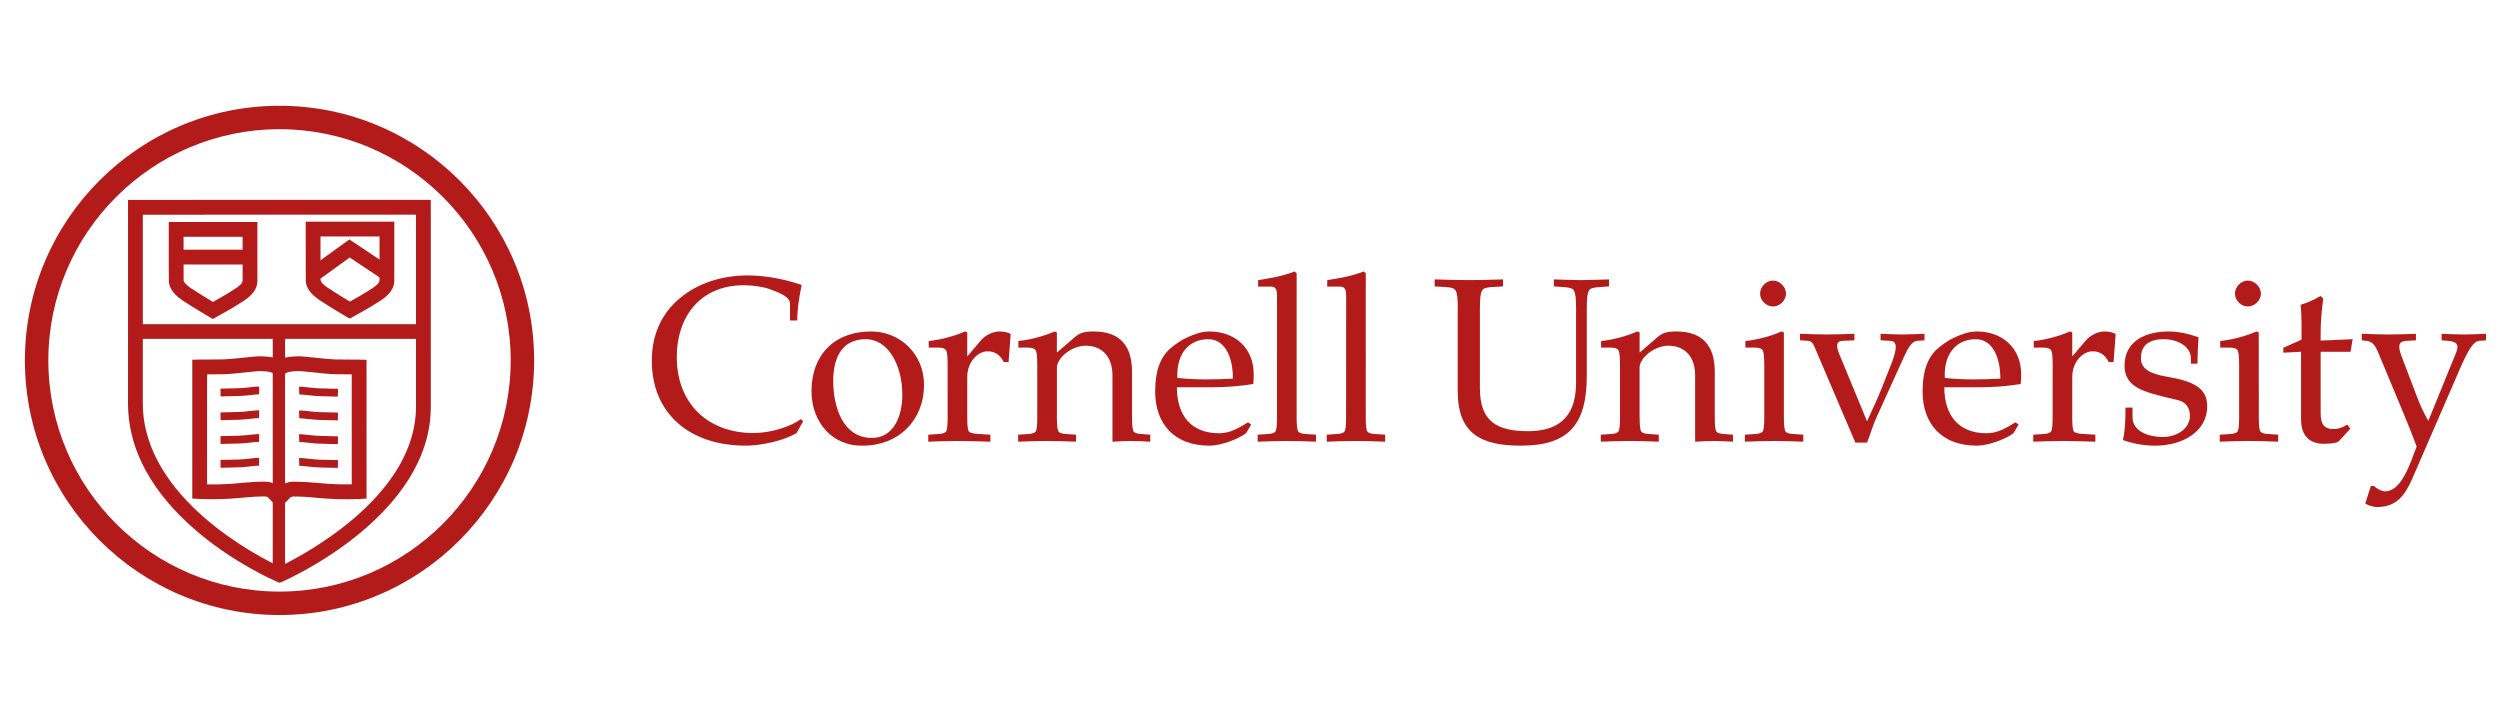 <svg version="1.1" xmlns="http://www.w3.org/2000/svg" xmlns:xlink="http://www.w3.org/1999/xlink" x="0px" y="0px"
	 width="162px" height="46px" xml:space="preserve">
<g>
	<path fill="#B31B1B" d="M51.618,28.061c-0.878,0.53-2.376,0.816-3.299,0.816c-3.63,0-6.082-2.073-6.082-5.507
		c0-1.739,0.68-3.117,1.846-4.07c1.133-0.938,2.677-1.453,4.372-1.453c1.408,0,2.77,0.364,3.495,0.621
		c-0.151,0.71-0.287,1.512-0.287,2.299h-0.469v-1.089c0-0.424-0.605-0.681-1.301-0.938c-0.484-0.167-1.135-0.257-1.695-0.257
		c-2.845,0-4.343,2.072-4.343,4.645c0,2.995,1.982,4.932,4.979,4.932c1.089,0,2.375-0.393,3.071-0.907l0.136,0.149L51.618,28.061z"
		/>
	<path fill="#B31B1B" d="M52.585,25.336c0-2.269,1.421-3.856,3.857-3.856c1.937,0,3.435,1.512,3.435,3.447
		c0,2.316-1.649,3.95-3.964,3.95C54.007,28.938,52.585,27.425,52.585,25.336z M53.992,24.687c0,1.588,0.576,3.691,2.512,3.691
		c1.377,0,1.967-1.377,1.967-2.783c0-1.952-0.923-3.616-2.375-3.616C54.492,21.979,53.992,23.279,53.992,24.687z"/>
	<path fill="#B31B1B" d="M61.406,23.627c0-0.484-0.029-0.817-0.105-0.938c-0.092-0.121-0.243-0.166-0.561-0.166h-0.559v-0.424
		c0.892-0.09,1.8-0.377,2.36-0.62l0.136,0.06v1.528h0.031l0.817-0.968c0.363-0.438,0.877-0.62,1.269-0.62
		c0.258,0,0.577,0.076,0.697,0.166l-0.136,1.815h-0.317c-0.167-0.364-0.484-0.696-1.029-0.696c-0.667,0-1.332,0.696-1.332,1.665
		v2.602c0,0.408,0.016,0.71,0.077,0.878c0.059,0.136,0.287,0.196,0.635,0.211l0.787,0.047v0.454
		c-0.787-0.017-1.392-0.046-2.134-0.046c-0.741,0-1.346,0.029-1.89,0.046v-0.453l0.695-0.047c0.257-0.015,0.424-0.076,0.484-0.211
		c0.061-0.169,0.076-0.47,0.076-0.879L61.406,23.627L61.406,23.627z"/>
	<path fill="#B31B1B" d="M68.487,27.031c0,0.408,0.015,0.71,0.075,0.878c0.061,0.136,0.228,0.196,0.484,0.211l0.681,0.047v0.454
		c-0.529-0.017-1.134-0.046-1.875-0.046c-0.742,0-1.347,0.029-1.876,0.046v-0.453l0.68-0.047c0.257-0.015,0.423-0.076,0.484-0.211
		c0.06-0.169,0.075-0.47,0.075-0.879v-3.404c0-0.483-0.03-0.816-0.106-0.937c-0.09-0.122-0.242-0.167-0.561-0.167h-0.559v-0.424
		c0.893-0.09,1.8-0.377,2.36-0.62l0.136,0.06v1.285h0.03l1.12-0.967c0.333-0.288,0.621-0.378,1.225-0.378
		c1.772,0,2.497,0.983,2.497,2.632v2.92c0,0.408,0.015,0.71,0.076,0.878c0.061,0.136,0.228,0.196,0.484,0.211l0.621,0.047v0.454
		c-0.378-0.017-0.817-0.046-1.24-0.046c-0.424,0-0.864,0.029-1.211,0.046v-4.297c0-1.257-0.71-1.922-1.739-1.922
		c-0.923,0-1.861,0.802-1.861,1.421v3.208H68.487z"/>
	<path fill="#B31B1B" d="M81.24,24.249c0,0.21,0,0.422-0.029,0.634c-0.909,0.15-1.831,0.212-2.739,0.212h-2.209
		c0,1.77,0.877,2.98,2.738,2.98c0.727,0,1.302-0.363,1.876-0.711l0.197,0.151l-0.304,0.513c-0.105,0.183-1.391,0.849-2.42,0.849
		c-2.284,0-3.495-1.452-3.495-3.495c0-1.468,0.393-2.346,1.089-2.89c0.288-0.227,0.604-0.454,0.938-0.605
		c0.529-0.242,0.968-0.408,1.482-0.408C80.015,21.479,81.24,22.539,81.24,24.249z M76.293,24.489c1.241,0.138,2.512,0.106,3.6,0.045
		c0-1.405-0.513-2.555-1.604-2.555C77.125,21.979,76.216,22.84,76.293,24.489z"/>
	<path fill="#B31B1B" d="M82.753,19.194c0-0.348-0.045-0.621-0.379-0.621h-0.847V18.15c0.803-0.121,1.604-0.257,2.36-0.56
		l0.135,0.121v9.32c0,0.408,0.017,0.71,0.076,0.878c0.062,0.136,0.228,0.196,0.484,0.211l0.696,0.047v0.454
		c-0.546-0.017-1.15-0.046-1.892-0.046c-0.742,0-1.346,0.029-1.892,0.046v-0.453l0.697-0.047c0.256-0.015,0.424-0.076,0.484-0.211
		c0.06-0.169,0.075-0.47,0.075-0.879V19.194z"/>
	<path fill="#B31B1B" d="M87.231,19.194c0-0.348-0.046-0.621-0.378-0.621h-0.848V18.15c0.802-0.121,1.604-0.257,2.359-0.56
		l0.137,0.121v9.32c0,0.408,0.015,0.71,0.075,0.878c0.06,0.136,0.226,0.196,0.483,0.211l0.696,0.047v0.454
		c-0.544-0.017-1.149-0.046-1.893-0.046c-0.738,0-1.346,0.029-1.89,0.046v-0.453l0.696-0.047c0.257-0.015,0.425-0.076,0.484-0.211
		c0.062-0.169,0.075-0.47,0.075-0.879L87.231,19.194L87.231,19.194z"/>
	<path fill="#B31B1B" d="M94.463,19.965c0-0.574-0.029-0.968-0.137-1.134c-0.091-0.151-0.272-0.212-0.635-0.227l-0.726-0.045v-0.454
		c0.786,0.031,1.497,0.045,2.235,0.045c0.699,0,1.41-0.015,2.195-0.045v0.454l-0.724,0.045c-0.364,0.015-0.547,0.076-0.637,0.227
		c-0.106,0.166-0.136,0.56-0.136,1.134v5.205c0,2.148,1.118,2.771,3.116,2.771c1.634,0,3.115-0.621,3.115-3.133v-4.842
		c0-0.574-0.03-0.968-0.136-1.134c-0.09-0.151-0.27-0.198-0.636-0.227l-0.664-0.045l-0.001-0.454
		c0.604,0.016,1.211,0.045,1.756,0.045c0.604,0,1.148-0.03,1.817-0.045v0.454l-0.669,0.045c-0.363,0.029-0.543,0.076-0.634,0.227
		c-0.107,0.166-0.138,0.56-0.138,1.134v4.374c0,3.236-1.225,4.538-4.28,4.538c-2.572,0-4.085-0.771-4.085-3.54V19.965L94.463,19.965
		z"/>
	<path fill="#B31B1B" d="M106.249,27.031c0,0.408,0.016,0.71,0.075,0.878c0.06,0.136,0.227,0.196,0.482,0.211l0.683,0.047v0.454
		c-0.53-0.017-1.135-0.046-1.876-0.046c-0.742,0-1.349,0.029-1.878,0.046v-0.453l0.682-0.047c0.257-0.015,0.424-0.076,0.484-0.211
		c0.06-0.169,0.076-0.47,0.076-0.879v-3.404c0-0.483-0.03-0.816-0.106-0.937c-0.091-0.122-0.243-0.167-0.56-0.167h-0.56v-0.424
		c0.892-0.09,1.799-0.377,2.357-0.62l0.139,0.06v1.285h0.028l1.119-0.967c0.333-0.288,0.622-0.378,1.226-0.378
		c1.77,0,2.498,0.983,2.498,2.632v2.92c0,0.408,0.014,0.71,0.073,0.878c0.061,0.136,0.228,0.196,0.485,0.211l0.62,0.047v0.454
		c-0.379-0.017-0.817-0.046-1.24-0.046c-0.424,0-0.862,0.029-1.211,0.046v-4.297c0-1.257-0.71-1.922-1.74-1.922
		c-0.923,0-1.86,0.802-1.86,1.421v3.208H106.249z"/>
	<path fill="#B31B1B" d="M115.598,27.031c0,0.408,0.016,0.71,0.076,0.878c0.06,0.136,0.227,0.196,0.484,0.211l0.695,0.047v0.454
		c-0.544-0.017-1.149-0.046-1.891-0.046s-1.347,0.029-1.891,0.046v-0.453l0.694-0.047c0.257-0.015,0.425-0.076,0.483-0.211
		c0.063-0.169,0.077-0.47,0.077-0.879v-3.404c0-0.483-0.03-0.816-0.106-0.937c-0.091-0.122-0.242-0.167-0.56-0.167h-0.559v-0.424
		c0.892-0.09,1.8-0.377,2.356-0.62l0.139,0.06V27.031L115.598,27.031z M115.733,19.028c0,0.438-0.407,0.832-0.847,0.832
		c-0.438,0-0.833-0.393-0.833-0.832s0.395-0.847,0.833-0.847C115.326,18.181,115.733,18.589,115.733,19.028z"/>
	<path fill="#B31B1B" d="M121.603,27.031c-0.255,0.561-0.408,1.136-0.62,1.648h-0.756l-2.602-6.097
		c-0.091-0.212-0.182-0.484-0.47-0.499l-0.514-0.031V21.63c0.59,0.015,1.18,0.045,1.771,0.045c0.589,0,1.164-0.03,1.754-0.045v0.423
		l-0.74,0.031c-0.395,0.015-0.5,0.226-0.241,0.862l1.799,4.356c0.317-0.695,0.652-1.406,0.938-2.117l0.637-1.604
		c0.406-1.043,0.377-1.482-0.078-1.497l-0.62-0.031V21.63c0.47,0.015,0.955,0.045,1.423,0.045c0.47,0,0.953-0.03,1.423-0.045v0.423
		l-0.47,0.031c-0.378,0.03-0.636,0.559-0.847,1.012L121.603,27.031z"/>
	<path fill="#B31B1B" d="M130.97,24.249c0,0.21,0,0.422-0.03,0.634c-0.907,0.15-1.831,0.212-2.739,0.212h-2.209
		c0,1.77,0.879,2.98,2.738,2.98c0.726,0,1.303-0.363,1.876-0.711l0.196,0.151l-0.302,0.513c-0.107,0.183-1.392,0.849-2.421,0.849
		c-2.284,0-3.495-1.452-3.495-3.495c0-1.468,0.394-2.346,1.09-2.89c0.287-0.227,0.604-0.454,0.938-0.605
		c0.53-0.242,0.968-0.408,1.482-0.408C129.745,21.479,130.97,22.539,130.97,24.249z M126.022,24.489
		c1.24,0.138,2.512,0.106,3.601,0.045c0-1.405-0.516-2.555-1.604-2.555C126.854,21.979,125.945,22.84,126.022,24.489z"/>
	<path fill="#B31B1B" d="M133.012,23.627c0-0.484-0.029-0.817-0.106-0.938c-0.089-0.121-0.242-0.166-0.559-0.166h-0.562v-0.424
		c0.894-0.09,1.8-0.377,2.36-0.62l0.137,0.06v1.528h0.03l0.816-0.968c0.365-0.438,0.877-0.62,1.271-0.62
		c0.257,0,0.575,0.076,0.695,0.166l-0.137,1.815h-0.317c-0.166-0.364-0.483-0.696-1.027-0.696c-0.665,0-1.331,0.696-1.331,1.665
		v2.602c0,0.408,0.014,0.71,0.075,0.878c0.061,0.136,0.286,0.196,0.637,0.211l0.785,0.047v0.454
		c-0.785-0.017-1.393-0.046-2.134-0.046s-1.348,0.029-1.891,0.046v-0.453l0.696-0.047c0.257-0.015,0.424-0.076,0.483-0.211
		c0.061-0.169,0.075-0.47,0.075-0.879L133.012,23.627L133.012,23.627z"/>
	<path fill="#B31B1B" d="M138.187,26.411v0.62c0,0.938,1.073,1.287,1.949,1.287c0.956,0,1.773-0.56,1.773-1.378
		c0-0.484-0.259-0.877-0.729-0.998c-0.665-0.166-1.496-0.334-2.222-0.605c-0.729-0.271-1.287-0.725-1.287-1.648
		c0-1.634,1.424-2.208,2.844-2.208c0.713,0,1.361,0.167,1.953,0.378c-0.046,0.544-0.062,1.104-0.075,1.708h-0.424v-0.347
		c0-0.787-0.893-1.24-1.755-1.24c-1.287,0-1.483,0.711-1.483,1.225c0,0.651,0.5,1,1.648,1.198c1.803,0.301,2.648,0.756,2.648,1.934
		c0,1.666-1.664,2.542-3.344,2.542c-0.726,0-1.376-0.106-2.118-0.362c0.151-0.666,0.165-1.391,0.165-2.104H138.187L138.187,26.411z"
		/>
	<path fill="#B31B1B" d="M146.371,27.031c0,0.408,0.015,0.71,0.076,0.878c0.06,0.136,0.226,0.196,0.482,0.211l0.697,0.047v0.454
		c-0.545-0.017-1.151-0.046-1.893-0.046c-0.739,0-1.347,0.029-1.892,0.046v-0.453l0.695-0.047c0.259-0.015,0.427-0.076,0.485-0.211
		c0.06-0.169,0.075-0.47,0.075-0.879v-3.404c0-0.483-0.029-0.816-0.104-0.937c-0.09-0.122-0.243-0.167-0.562-0.167h-0.56v-0.424
		c0.892-0.09,1.8-0.377,2.359-0.62l0.138,0.06L146.371,27.031L146.371,27.031z M146.507,19.028c0,0.438-0.409,0.832-0.848,0.832
		s-0.832-0.393-0.832-0.832s0.394-0.847,0.832-0.847S146.507,18.589,146.507,19.028z"/>
	<path fill="#B31B1B" d="M147.958,22.855v-0.317l1.181-0.529v-1.06c0-0.393-0.015-0.786-0.062-1.194
		c0.545-0.167,1.028-0.409,1.287-0.575l0.183,0.167c-0.091,0.665-0.169,1.513-0.169,2.148v0.575l2.074-0.09l-0.137,0.816h-1.937
		v3.962c0,0.697,0.198,1.045,0.832,1.045c0.394,0,0.681-0.165,0.894-0.287l0.196,0.259l-0.726,0.802
		c-0.137,0.151-0.666,0.181-0.983,0.181c-0.802,0-1.482-0.378-1.482-1.604v-4.358L147.958,22.855z"/>
	<path fill="#B31B1B" d="M159.154,22.855c0.228-0.56,0-0.726-0.545-0.771l-0.393-0.031V21.63c0.483,0.015,0.951,0.045,1.438,0.045
		c0.483,0,0.954-0.03,1.438-0.045v0.423l-0.425,0.031c-0.363,0.03-0.696,0.499-1.271,1.832l-3.071,7.08
		c-0.483,1.104-1.029,1.86-2.296,1.86c-0.26,0-0.594-0.121-0.76-0.227l0.363-1.135h0.197c0.181,0.183,0.56,0.362,0.771,0.347
		c0.877-0.06,1.362-1.288,1.649-1.981l0.348-0.923c-0.257-0.711-0.561-1.455-0.847-2.15l-1.65-3.962
		c-0.242-0.574-0.454-0.709-0.786-0.741l-0.272-0.03v-0.423c0.59,0.015,1.166,0.045,1.755,0.045c0.591,0,1.166-0.029,1.756-0.045
		v0.423l-0.576,0.03c-0.423,0.015-0.681,0.167-0.363,0.983l0.968,2.541c0.212,0.577,0.457,1.119,0.773,1.664L159.154,22.855z"/>
</g>
<g>
	<path fill="#B31B1B" d="M18.119,37.767l-0.192-0.081c-0.393-0.167-9.632-4.217-9.632-11.555l0.002-13.177l19.618-0.003
		l0.001,13.414c0,7.035-9.215,11.148-9.607,11.32L18.119,37.767z M9.256,13.913L9.254,26.131c0,6.154,7.553,9.973,8.861,10.585
		c1.305-0.622,8.84-4.471,8.84-10.352l-0.001-12.453L9.256,13.913z"/>
</g>
<g>
	<path fill="#B31B1B" d="M13.785,20.669l-0.233-0.136c-0.042-0.025-1.046-0.614-1.719-1.064c-0.569-0.381-0.86-0.784-0.891-1.232
		c-0.007-0.094-0.007-1.885-0.005-3.373l0-0.48h5.743l0,0.479c0.005,2.166,0.004,3.301-0.001,3.372
		c-0.014,0.459-0.291,0.863-0.848,1.235c-0.678,0.455-1.762,1.046-1.808,1.07L13.785,20.669z M11.895,15.344
		c0,1.216,0,2.717,0.003,2.83c0.007,0.091,0.133,0.272,0.468,0.497c0.458,0.308,1.096,0.693,1.435,0.896
		c0.357-0.199,1.038-0.588,1.496-0.896c0.126-0.083,0.417-0.296,0.422-0.467l0.002-0.048c0.003-0.104,0.002-1.599,0-2.811
		L11.895,15.344L11.895,15.344z"/>
</g>
<g>
	<path fill="#B31B1B" d="M22.657,20.646l-0.235-0.136c-0.042-0.025-1.044-0.612-1.715-1.063c-0.569-0.381-0.861-0.784-0.893-1.232
		c-0.006-0.074-0.008-1.208-0.005-3.374l0-0.479h5.742l0.001,0.479c0.005,2.166,0.004,3.301-0.002,3.373
		c-0.01,0.453-0.287,0.859-0.845,1.234c-0.68,0.455-1.765,1.045-1.811,1.07L22.657,20.646z M20.769,15.322
		c-0.001,1.213-0.001,2.71,0.003,2.828c0.006,0.094,0.134,0.274,0.469,0.5c0.457,0.307,1.094,0.692,1.433,0.895
		c0.356-0.199,1.038-0.587,1.497-0.895c0.125-0.083,0.417-0.296,0.421-0.466l0.002-0.049c0.003-0.104,0.002-1.6,0-2.812H20.769z"/>
</g>
<g>
	<rect x="8.37" y="21.008" fill="#B31B1B" width="19.202" height="0.95"/>
</g>
<g>
	<path fill="#B31B1B" d="M18.087,32.696c-0.324,0-0.508-0.229-0.607-0.352c-0.109-0.133-0.162-0.171-0.339-0.175
		c-0.522,0-0.905,0.036-1.349,0.074c-0.434,0.039-0.926,0.087-1.626,0.101c-0.693,0.015-1.231-0.012-1.254-0.013l-0.453-0.026
		l0.001-8.995l0.47-0.01c0.144-0.003,0.31-0.002,0.504-0.002c0.275,0,0.614,0.001,1.041-0.009c0.326-0.009,0.708-0.049,1.148-0.096
		c0.26-0.027,0.538-0.056,0.837-0.083c0.618-0.069,1.181,0.045,1.205,0.05c0.172,0.04,0.317,0.095,0.438,0.158
		c0.12-0.061,0.262-0.114,0.433-0.155c0.034-0.006,0.596-0.122,1.227-0.05c0.29,0.026,0.569,0.055,0.83,0.083
		c0.439,0.047,0.819,0.088,1.143,0.096c0.426,0.01,0.766,0.01,1.042,0.009c0.196,0,0.361,0,0.504,0.003l0.47,0.01l0.001,8.994
		l-0.453,0.027c-0.023,0-0.561,0.029-1.254,0.012c-0.699-0.014-1.191-0.061-1.626-0.1c-0.45-0.039-0.84-0.075-1.376-0.074
		c-0.187,0-0.239,0.059-0.354,0.191C18.582,32.485,18.398,32.696,18.087,32.696z M17.141,31.211c0.011,0,0.021,0,0.03,0
		c0.474,0.002,0.754,0.204,0.924,0.381c0.178-0.178,0.463-0.379,0.947-0.381c0.59,0.008,1.01,0.037,1.466,0.077
		c0.438,0.043,0.894,0.083,1.561,0.098c0.275,0.006,0.526,0.005,0.724,0.001l-0.001-7.129c-0.058,0.002-0.119,0-0.184,0
		c-0.25,0-0.543-0.001-0.896-0.008c-0.362-0.009-0.76-0.052-1.222-0.102c-0.254-0.027-0.529-0.058-0.825-0.082
		c-0.485-0.057-0.92,0.032-0.924,0.033c-0.25,0.06-0.328,0.16-0.331,0.165l-0.269-0.158l-0.308,0.179l0,0.001
		c-0.002,0-0.105-0.125-0.377-0.189l0,0c-0.001,0-0.433-0.085-0.9-0.031c-0.305,0.025-0.577,0.056-0.832,0.083
		c-0.462,0.049-0.862,0.093-1.228,0.102c-0.436,0.008-0.782,0.008-1.064,0.008c-0.004,0-0.009,0-0.013,0l-0.001,7.129
		c0.2,0.004,0.451,0.005,0.725-0.001c0.667-0.015,1.122-0.055,1.562-0.098C16.152,31.249,16.576,31.211,17.141,31.211z"/>
</g>
<g>
	<rect x="11.417" y="16.26" fill="#B31B1B" width="4.747" height="0.798"/>
</g>
<g>
	<rect x="11.417" y="16.18" fill="#B31B1B" width="4.747" height="0.959"/>
</g>
<g>
	<rect x="17.674" y="21.179" fill="#B31B1B" width="0.798" height="16.146"/>
</g>
<g>
	<rect x="17.713" y="21.179" fill="#B31B1B" width="0.72" height="16.146"/>
</g>
<g>
	<polygon fill="#B31B1B" points="24.702,17.993 22.593,16.587 20.659,17.985 20.191,17.338 22.576,15.616 25.145,17.329 	"/>
</g>
<g>
	<polygon fill="#B31B1B" points="24.724,18.061 22.661,16.686 20.773,18.05 20.211,17.273 22.64,15.517 25.256,17.262 	"/>
</g>
<g>
	<path fill="#B31B1B" d="M21.891,25.703c-0.136-0.003-0.527-0.016-0.875-0.024l-0.334-0.01c-0.192-0.004-0.413-0.026-0.667-0.056
		c-0.127-0.012-0.263-0.028-0.407-0.041c-0.077-0.009-0.148-0.009-0.211-0.007l-0.021-0.504c0.087-0.005,0.183-0.002,0.282,0.008
		c0.144,0.014,0.283,0.028,0.412,0.044c0.239,0.023,0.447,0.048,0.627,0.052l0.334,0.008c0.348,0.012,0.737,0.021,0.873,0.024
		L21.891,25.703z"/>
</g>
<g>
	<path fill="#B31B1B" d="M21.892,27.242l-1.208-0.031c-0.19-0.004-0.407-0.027-0.655-0.054c-0.132-0.013-0.271-0.029-0.422-0.042
		c-0.08-0.011-0.151-0.013-0.215-0.012l-0.015-0.501c0.087-0.004,0.181,0,0.281,0.009c0.148,0.012,0.291,0.029,0.424,0.043
		c0.234,0.024,0.436,0.048,0.613,0.051l1.207,0.03L21.892,27.242z"/>
</g>
<g>
	<path fill="#B31B1B" d="M21.893,28.78c-0.099-0.001-0.33-0.007-0.582-0.014l-0.627-0.018c-0.188-0.003-0.404-0.025-0.65-0.052
		c-0.131-0.014-0.273-0.029-0.426-0.044c-0.077-0.007-0.15-0.009-0.213-0.007l-0.019-0.504c0.086-0.002,0.181,0,0.28,0.01
		c0.152,0.013,0.297,0.029,0.431,0.043c0.232,0.024,0.432,0.048,0.607,0.05l0.632,0.017c0.249,0.008,0.478,0.014,0.575,0.015
		L21.893,28.78z"/>
</g>
<g>
	<path fill="#B31B1B" d="M21.892,30.321c-0.174-0.003-0.766-0.019-1.151-0.028l-0.058-0.002c-0.188-0.004-0.403-0.028-0.65-0.052
		c-0.132-0.015-0.273-0.03-0.425-0.045c-0.078-0.008-0.151-0.01-0.213-0.008l-0.018-0.505c0.087-0.004,0.183,0,0.282,0.011
		c0.149,0.014,0.293,0.028,0.427,0.044c0.233,0.023,0.434,0.045,0.61,0.051l0.058,0.002c0.384,0.009,0.974,0.023,1.148,0.028
		L21.892,30.321z"/>
</g>
<g>
	<path fill="#B31B1B" d="M14.297,25.688l-0.01-0.502c0.177-0.004,0.786-0.021,1.17-0.03c0.224-0.004,0.435-0.028,0.679-0.054
		c0.125-0.014,0.258-0.029,0.4-0.041c0.088-0.01,0.178-0.017,0.258-0.011l-0.006,0.503c-0.065-0.001-0.132,0.001-0.202,0.01
		c-0.143,0.014-0.273,0.026-0.396,0.041c-0.259,0.028-0.482,0.051-0.685,0.057C15.086,25.67,14.476,25.685,14.297,25.688z"/>
</g>
<g>
	<path fill="#B31B1B" d="M14.297,27.229l-0.01-0.503l1.208-0.031c0.181-0.004,0.388-0.028,0.627-0.054
		c0.129-0.013,0.267-0.029,0.414-0.042c0.095-0.01,0.185-0.012,0.265-0.01l-0.021,0.506c-0.062-0.003-0.131,0-0.2,0.005
		c-0.141,0.015-0.276,0.027-0.402,0.044c-0.256,0.025-0.477,0.049-0.67,0.055L14.297,27.229z"/>
</g>
<g>
	<path fill="#B31B1B" d="M14.295,28.768l-0.006-0.505c0.184-0.002,0.826-0.02,1.205-0.032c0.178-0.002,0.384-0.022,0.623-0.047
		c0.131-0.016,0.271-0.029,0.421-0.041c0.083-0.013,0.173-0.015,0.256-0.013l-0.006,0.505c-0.062,0-0.129,0-0.198,0.007
		c-0.154,0.016-0.292,0.028-0.419,0.043c-0.251,0.027-0.469,0.05-0.667,0.053C15.125,28.747,14.479,28.766,14.295,28.768z"/>
</g>
<g>
	<path fill="#B31B1B" d="M14.295,30.312l-0.007-0.506c0.173-0.002,0.753-0.018,1.137-0.028l0.069-0.003
		c0.185-0.004,0.394-0.028,0.638-0.052c0.125-0.016,0.26-0.029,0.404-0.044c0.086-0.008,0.175-0.011,0.257-0.008l-0.007,0.504
		c-0.062,0-0.129-0.001-0.198,0.007c-0.145,0.013-0.278,0.027-0.401,0.042c-0.26,0.028-0.483,0.054-0.679,0.058l-0.067,0.002
		C15.053,30.291,14.469,30.31,14.295,30.312z"/>
</g>
<g>
	<g>
		<path fill="#B31B1B" d="M18.112,7.873c-8.536,0-15.48,6.944-15.48,15.48c0,8.538,6.944,15.48,15.48,15.48
			s15.481-6.942,15.481-15.48C33.593,14.816,26.648,7.873,18.112,7.873z M18.112,39.854c-9.098,0-16.499-7.404-16.499-16.5
			c0-9.099,7.401-16.5,16.499-16.5c9.098,0,16.5,7.401,16.5,16.5C34.612,32.449,27.21,39.854,18.112,39.854z"/>
		<path fill="#B31B1B" d="M18.112,8.122c-8.398,0-15.23,6.832-15.23,15.231s6.833,15.231,15.23,15.231s15.231-6.832,15.231-15.231
			C33.343,14.954,26.51,8.122,18.112,8.122z M18.112,39.587c-8.951,0-16.232-7.284-16.232-16.234
			c0-8.952,7.282-16.233,16.232-16.233c8.951,0,16.234,7.282,16.234,16.233C34.346,32.303,27.063,39.587,18.112,39.587z"/>
		<path fill="#B31B1B" d="M18.112,8.372c-8.26,0-14.98,6.72-14.98,14.981s6.72,14.982,14.98,14.982s14.981-6.721,14.981-14.982
			C33.093,15.092,26.373,8.372,18.112,8.372z M18.112,39.32c-8.804,0-15.966-7.164-15.966-15.967
			c0-8.804,7.163-15.967,15.966-15.967c8.804,0,15.968,7.163,15.968,15.967C34.08,32.156,26.917,39.32,18.112,39.32z"/>
	</g>
</g>
</svg>
